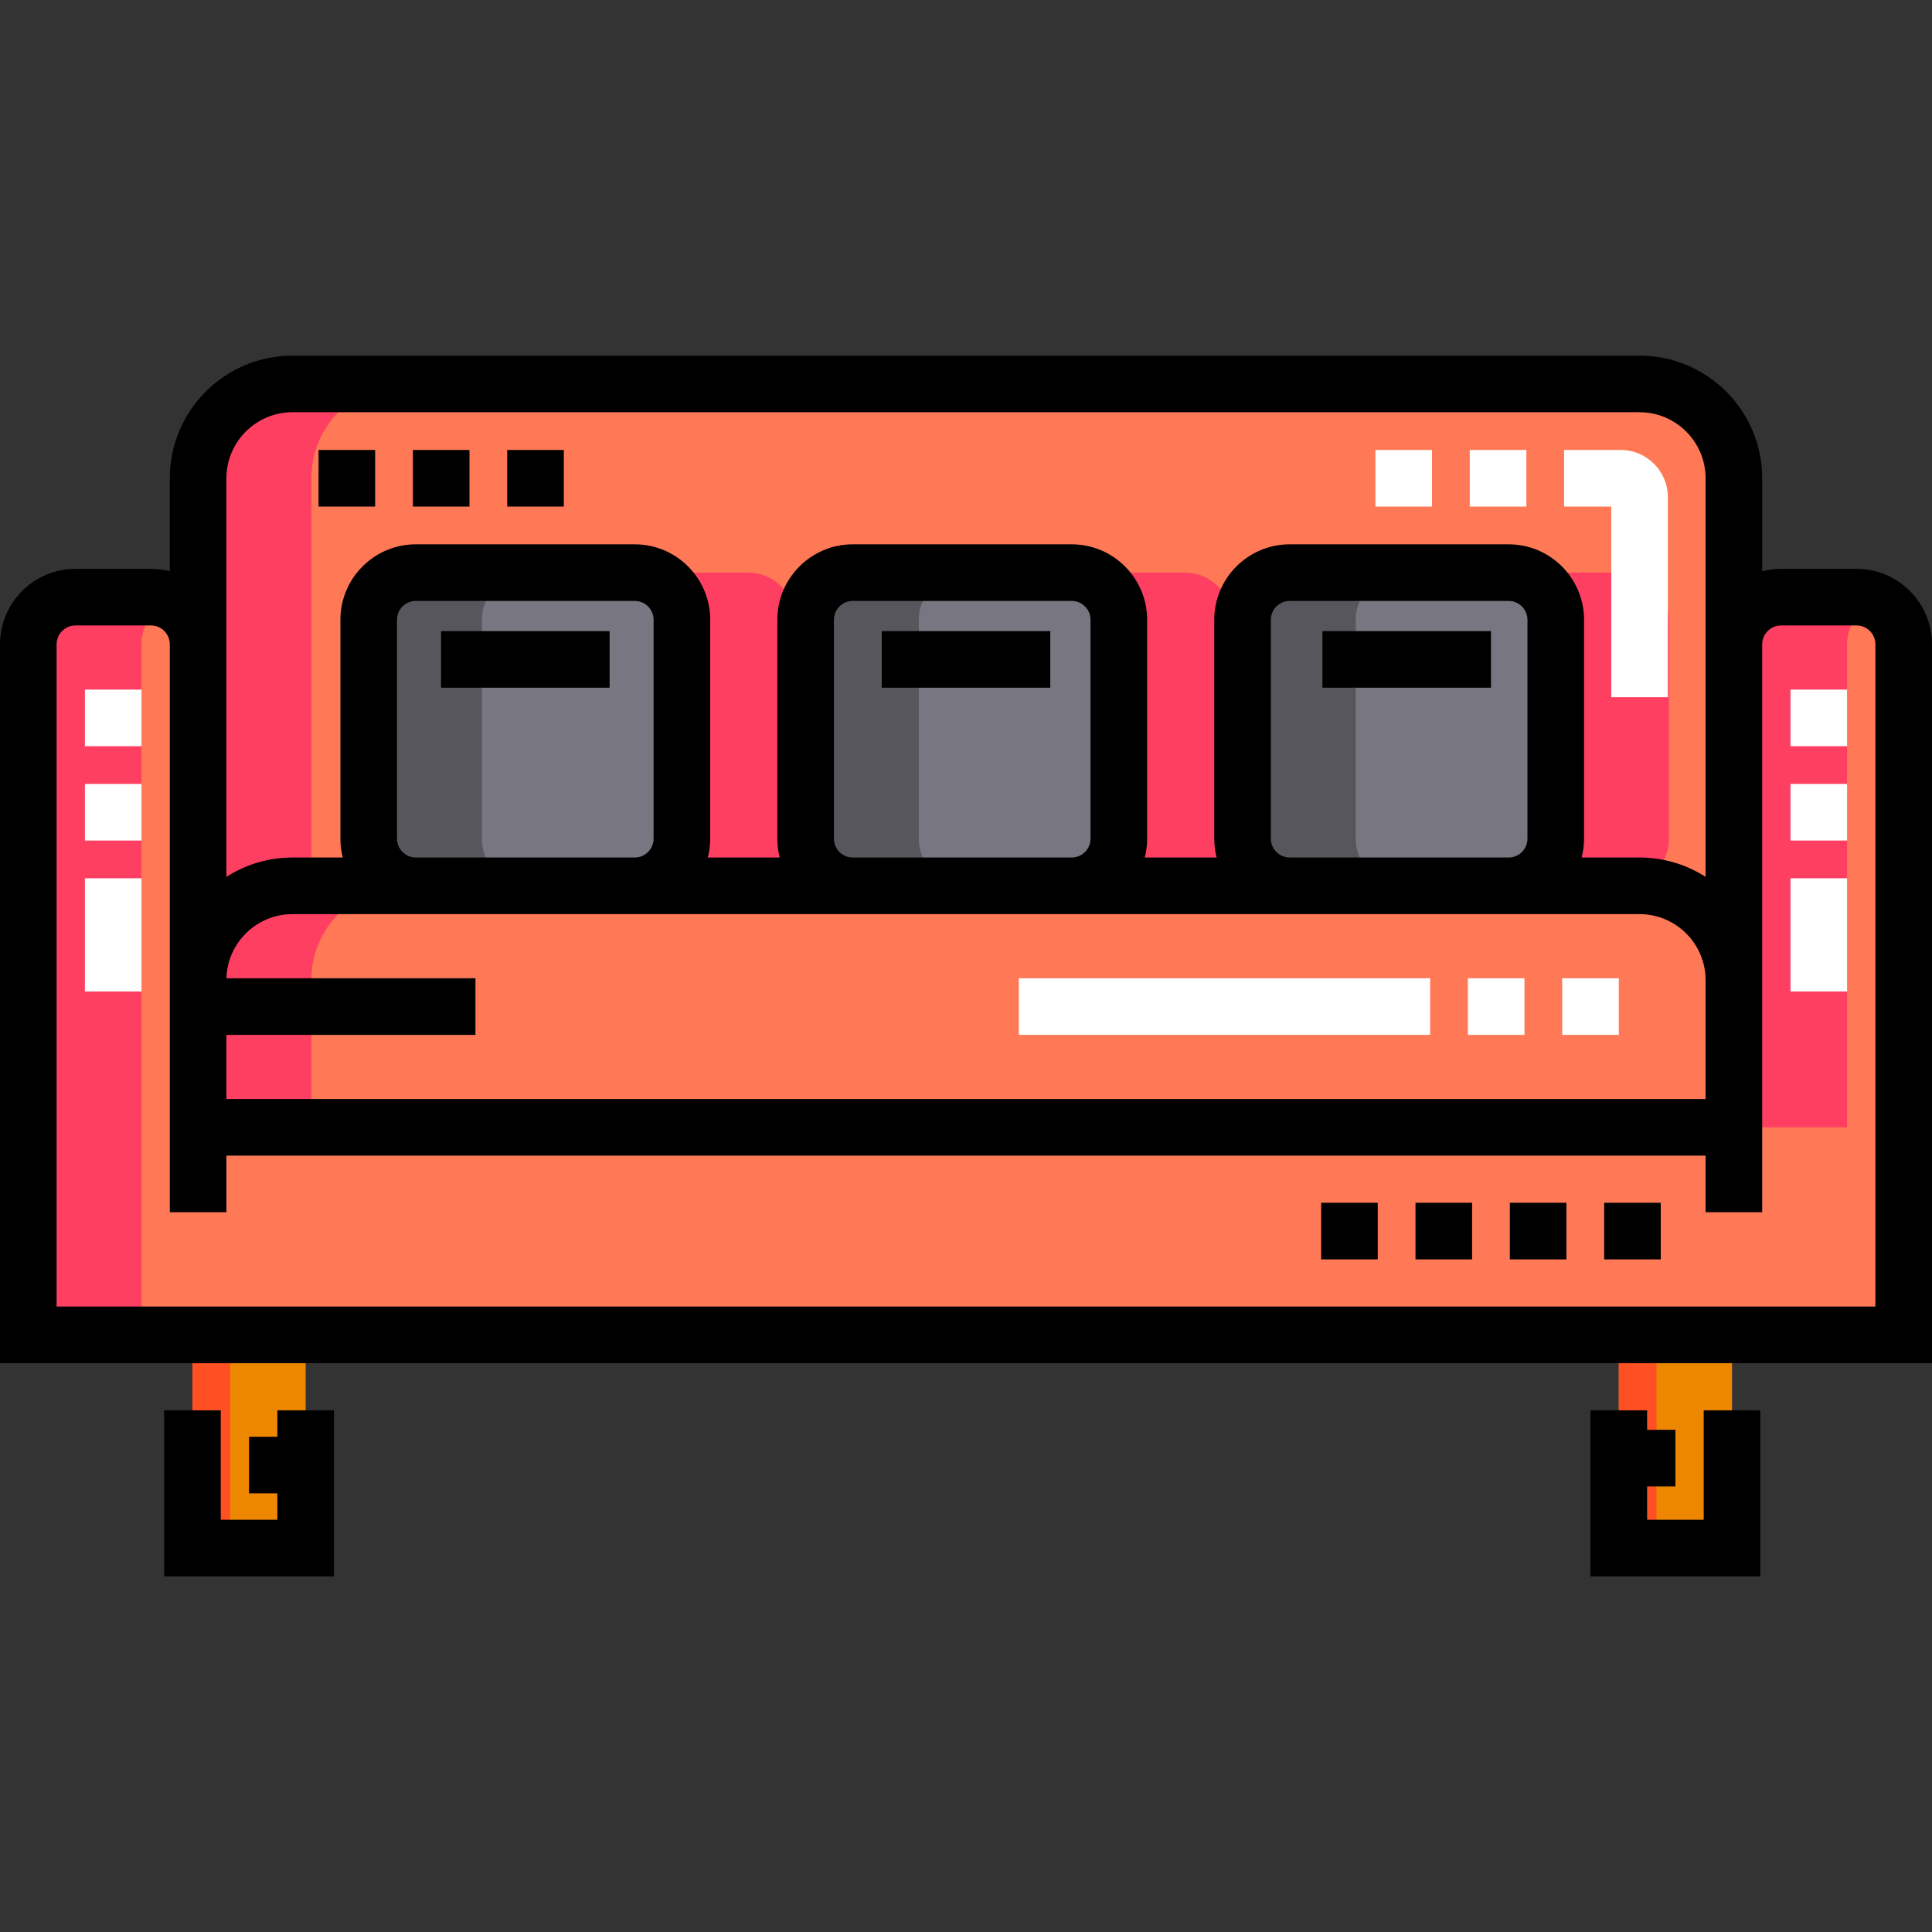 <?xml version="1.0" encoding="iso-8859-1"?>
<!-- Generator: Adobe Illustrator 19.0.0, SVG Export Plug-In . SVG Version: 6.00 Build 0)  -->
<svg version="1.1" id="Capa_1" xmlns="http://www.w3.org/2000/svg" xmlns:xlink="http://www.w3.org/1999/xlink" x="0px" y="0px"
	 viewBox="0 0 512 512" style="enable-background:new 0 0 512 512;" xml:space="preserve">
<rect x="0" y="0" width="512" height="512" fill="#333333" stroke="none"/>
<path style="fill:#FF7956;" d="M459.5,298.754h-407V126.746c0-13.807,11.193-25,25-25h357c13.807,0,25,11.193,25,25V298.754z"/>
<g>
	<path style="fill:#FF3F62;" d="M198.212,234.754h-58.004c-6.904,0-12.5-5.596-12.5-12.5V164.25c0-6.904,5.596-12.5,12.5-12.5
		h58.004c6.904,0,12.5,5.596,12.5,12.5v58.004C210.712,229.156,205.115,234.754,198.212,234.754z"/>
	<path style="fill:#FF3F62;" d="M314.002,234.754h-58.004c-6.904,0-12.5-5.596-12.5-12.5V164.25c0-6.904,5.596-12.5,12.5-12.5
		h58.004c6.904,0,12.5,5.596,12.5,12.5v58.004C326.502,229.156,320.905,234.754,314.002,234.754z"/>
	<path style="fill:#FF3F62;" d="M429.792,234.754h-58.004c-6.904,0-12.5-5.596-12.5-12.5V164.25c0-6.904,5.596-12.5,12.5-12.5
		h58.004c6.904,0,12.5,5.596,12.5,12.5v58.004C442.292,229.156,436.696,234.754,429.792,234.754z"/>
	<path style="fill:#FF3F62;" d="M107.5,101.746h-30c-13.807,0-25,11.193-25,25v172.007h30V126.746
		C82.5,112.939,93.693,101.746,107.5,101.746z"/>
</g>
<g>
	<path style="fill:#FF7956;" d="M459.5,298.754h-407v-39c0-13.807,11.193-25,25-25h357c13.807,0,25,11.193,25,25V298.754z"/>
	<path style="fill:#FF7956;" d="M492,158.254h-20c-6.904,0-12.5,5.596-12.5,12.5v128h-407v-128c0-6.904-5.596-12.5-12.5-12.5H20
		c-6.904,0-12.5,5.596-12.5,12.5v183h497v-183C504.5,163.85,498.904,158.254,492,158.254z"/>
</g>
<g>
	<rect x="51" y="353.75" style="fill:#EE8700;" width="30" height="56.5"/>
	<rect x="429" y="353.75" style="fill:#EE8700;" width="30" height="56.5"/>
</g>
<g>
	<path style="fill:#787680;" d="M168.212,234.754h-58.004c-6.904,0-12.5-5.596-12.5-12.5V164.25c0-6.904,5.596-12.5,12.5-12.5
		h58.004c6.904,0,12.5,5.596,12.5,12.5v58.004C180.712,229.156,175.115,234.754,168.212,234.754z"/>
	<path style="fill:#787680;" d="M284.002,234.754h-58.004c-6.904,0-12.5-5.596-12.5-12.5V164.25c0-6.904,5.596-12.5,12.5-12.5
		h58.004c6.904,0,12.5,5.596,12.5,12.5v58.004C296.502,229.156,290.905,234.754,284.002,234.754z"/>
	<path style="fill:#787680;" d="M399.792,234.754h-58.004c-6.904,0-12.5-5.596-12.5-12.5V164.25c0-6.904,5.596-12.5,12.5-12.5
		h58.004c6.904,0,12.5,5.596,12.5,12.5v58.004C412.292,229.156,406.696,234.754,399.792,234.754z"/>
</g>
<g>
	<path style="fill:#FF3F62;" d="M107.5,234.754h-30c-13.807,0-25,11.193-25,25v39h30v-39C82.5,245.947,93.693,234.754,107.5,234.754
		z"/>
	<path style="fill:#FF3F62;" d="M489.5,170.754c0-5.126,3.085-9.53,7.5-11.459c-1.531-0.669-3.222-1.041-5-1.041h-20
		c-6.904,0-12.5,5.596-12.5,12.5v128h30V170.754z"/>
	<path style="fill:#FF3F62;" d="M45,159.294c-1.531-0.669-3.222-1.041-5-1.041H20c-6.904,0-12.5,5.596-12.5,12.5v183h30v-183
		C37.5,165.628,40.585,161.224,45,159.294z"/>
</g>
<g>
	<rect x="51" y="353.75" style="fill:#FF5023;" width="10" height="56.5"/>
	<rect x="429" y="353.75" style="fill:#FF5023;" width="10" height="56.5"/>
</g>
<g>
	<path style="fill:#57565C;" d="M127.708,222.254V164.25c0-6.904,5.596-12.5,12.5-12.5h-30c-6.904,0-12.5,5.596-12.5,12.5v58.004
		c0,6.904,5.596,12.5,12.5,12.5h30C133.304,234.754,127.708,229.156,127.708,222.254z"/>
	<path style="fill:#57565C;" d="M243.498,222.254V164.25c0-6.904,5.596-12.5,12.5-12.5h-30c-6.904,0-12.5,5.596-12.5,12.5v58.004
		c0,6.904,5.596,12.5,12.5,12.5h30C249.095,234.754,243.498,229.156,243.498,222.254z"/>
	<path style="fill:#57565C;" d="M359.288,222.254V164.25c0-6.904,5.596-12.5,12.5-12.5h-30c-6.904,0-12.5,5.596-12.5,12.5v58.004
		c0,6.904,5.596,12.5,12.5,12.5h30C364.885,234.754,359.288,229.156,359.288,222.254z"/>
</g>
<g>
	<rect x="364.5" y="119.25" style="fill:#FFFFFF;" width="15" height="15"/>
	<rect x="389.5" y="119.25" style="fill:#FFFFFF;" width="15" height="15"/>
	<path style="fill:#FFFFFF;" d="M427,184.754h15V131.75c0-6.895-5.609-12.503-12.503-12.503H414.5v15H427V184.754z"/>
	<rect x="414" y="259.25" style="fill:#FFFFFF;" width="15" height="15"/>
	<rect x="389" y="259.25" style="fill:#FFFFFF;" width="15" height="15"/>
	<rect x="270" y="259.25" style="fill:#FFFFFF;" width="109" height="15"/>
</g>
<rect x="134.42" y="119.25" width="15" height="15"/>
<rect x="84.42" y="119.25" width="15" height="15"/>
<rect x="109.42" y="119.25" width="15" height="15"/>
<rect x="375.12" y="318.75" width="15" height="15"/>
<rect x="400.12" y="318.75" width="15" height="15"/>
<rect x="425.12" y="318.75" width="15" height="15"/>
<rect x="350.12" y="318.75" width="15" height="15"/>
<path d="M492,150.754h-20c-1.726,0-3.401,0.22-5,0.633v-24.64c0-17.92-14.58-32.5-32.5-32.5h-357c-17.92,0-32.5,14.58-32.5,32.5
	v24.64c-1.599-0.413-3.274-0.633-5-0.633H20c-11.028,0-20,8.972-20,20v190.5h512v-190.5C512,159.725,503.028,150.754,492,150.754z
	 M60,274.254h66v-15H60.007c0.266-9.419,8.01-17,17.493-17h357c9.649,0,17.5,7.851,17.5,17.5v31.5H60V274.254z M105.208,222.254
	V164.25c0-2.757,2.243-5,5-5h58.003c2.757,0,5,2.243,5,5v58.003c0,2.757-2.243,5-5,5h-58.003
	C107.451,227.254,105.208,225.009,105.208,222.254z M220.998,222.254V164.25c0-2.757,2.243-5,5-5h58.004c2.757,0,5,2.243,5,5v58.003
	c0,2.757-2.243,5-5,5h-58.004C223.241,227.254,220.998,225.009,220.998,222.254z M336.789,222.254V164.25c0-2.757,2.243-5,5-5
	h58.003c2.757,0,5,2.243,5,5v58.003c0,2.757-2.243,5-5,5h-58.003C339.032,227.254,336.789,225.009,336.789,222.254z M60,126.746
	c0-9.649,7.851-17.5,17.5-17.5h357c9.649,0,17.5,7.851,17.5,17.5v105.632c-5.055-3.243-11.062-5.125-17.5-5.125h-15.341
	c0.413-1.599,0.633-3.274,0.633-5V164.25c0-11.028-8.972-20-20-20h-58.003c-11.028,0-20,8.972-20,20v58.003
	c0,1.726,0.22,3.401,0.633,5H303.37c0.413-1.599,0.633-3.274,0.633-5V164.25c0-11.028-8.972-20-20-20h-58.004
	c-11.028,0-20,8.972-20,20v58.003c0,1.726,0.22,3.401,0.633,5H187.58c0.413-1.599,0.633-3.274,0.633-5V164.25
	c0-11.028-8.972-20-20-20H110.21c-11.028,0-20,8.972-20,20v58.003c0,1.726,0.22,3.401,0.633,5H77.5
	c-6.438,0-12.445,1.882-17.5,5.125V126.746z M497,346.254H15v-175.5c0-2.757,2.243-5,5-5h20c2.757,0,5,2.243,5,5v150.5h15v-15h392
	v15h15v-150.5c0-2.757,2.243-5,5-5h20c2.757,0,5,2.243,5,5V346.254z"/>
<g>
	<rect x="474.5" y="182.75" style="fill:#FFFFFF;" width="15" height="15"/>
	<rect x="474.5" y="207.75" style="fill:#FFFFFF;" width="15" height="15"/>
	<rect x="474.5" y="232.75" style="fill:#FFFFFF;" width="15" height="30"/>
	<rect x="22.5" y="207.75" style="fill:#FFFFFF;" width="15" height="15"/>
	<rect x="22.5" y="232.75" style="fill:#FFFFFF;" width="15" height="30"/>
	<rect x="22.5" y="182.75" style="fill:#FFFFFF;" width="15" height="15"/>
</g>
<polygon points="73.5,380.754 66,380.754 66,395.754 73.5,395.754 73.5,402.754 58.5,402.754 58.5,373.754 43.5,373.754 
	43.5,417.754 88.5,417.754 88.5,373.754 73.5,373.754 "/>
<polygon points="451.5,402.754 436.5,402.754 436.5,393.92 444,393.92 444,378.92 436.5,378.92 436.5,373.754 421.5,373.754 
	421.5,417.754 466.5,417.754 466.5,373.754 451.5,373.754 "/>
<rect x="116.88" y="167.25" width="44.667" height="15"/>
<rect x="233.67" y="167.25" width="44.667" height="15"/>
<rect x="350.46" y="167.25" width="44.667" height="15"/>
<g>
</g>
<g>
</g>
<g>
</g>
<g>
</g>
<g>
</g>
<g>
</g>
<g>
</g>
<g>
</g>
<g>
</g>
<g>
</g>
<g>
</g>
<g>
</g>
<g>
</g>
<g>
</g>
<g>
</g>
</svg>
